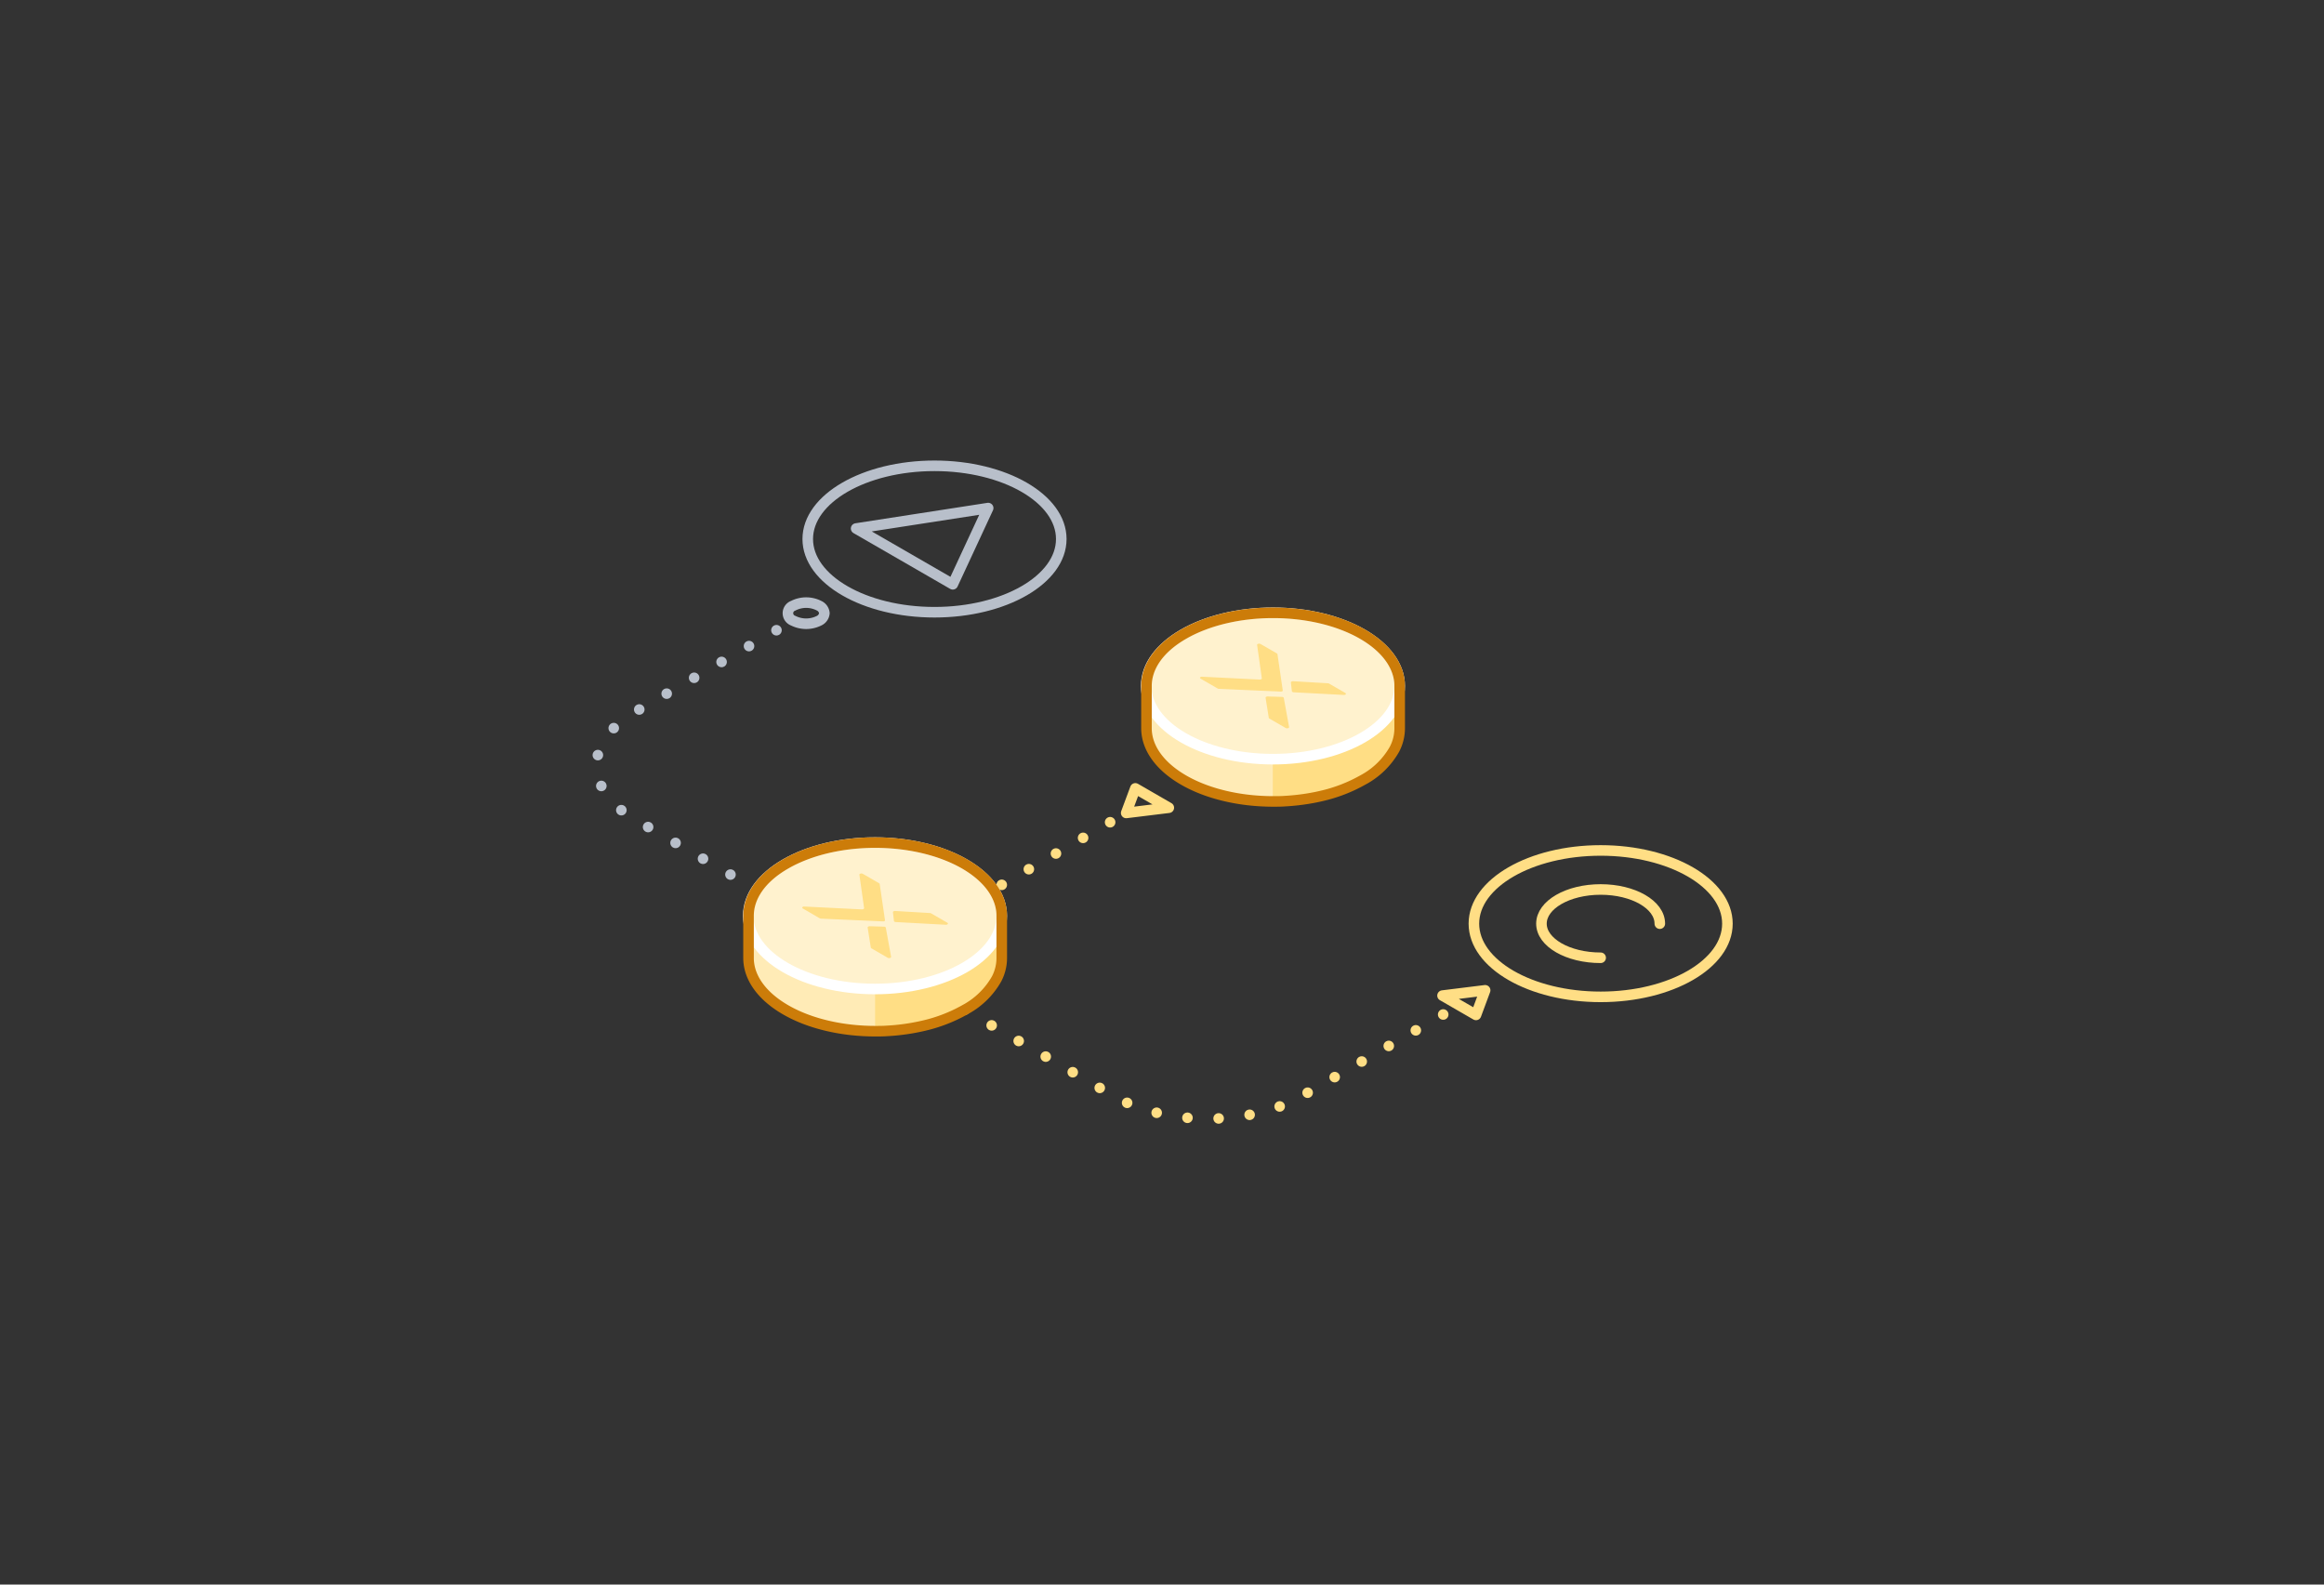 <svg xmlns="http://www.w3.org/2000/svg" viewBox="0 0 440 300"><rect x="0" y="0" width="440" height="300" fill="#333333" stroke="none"/><defs><style>.cls-1,.cls-10,.cls-11,.cls-2,.cls-3,.cls-4,.cls-5,.cls-9{fill:none;}.cls-1,.cls-2,.cls-3{stroke:#ffde85;}.cls-1,.cls-11,.cls-2,.cls-3,.cls-4,.cls-5,.cls-9{stroke-linecap:round;stroke-linejoin:round;stroke-width:2px;}.cls-2{stroke-dasharray:0 5.93;}.cls-3{stroke-dasharray:0 5.91;}.cls-4,.cls-5{stroke:#b8bfca;}.cls-4{stroke-dasharray:0 6;}.cls-6{fill:#ffebb6;}.cls-7{fill:#ffde85;}.cls-8{fill:#fff2ce;}.cls-9{stroke:#fff;}.cls-11{stroke:#cc7c09;}</style></defs><title>coins_step4(1x1)</title><g id="Layer_2" data-name="Layer 2"><g id="Illustrations"><line class="cls-1" x1="189.66" y1="167.52" x2="189.66" y2="167.52"/><line class="cls-2" x1="194.79" y1="164.56" x2="207.62" y2="157.15"/><line class="cls-1" x1="210.18" y1="155.67" x2="210.18" y2="155.67"/><line class="cls-1" x1="182.63" y1="191.17" x2="182.63" y2="191.17"/><path class="cls-3" d="M187.75,194.13l12.68,7.32L211,207.58c4.88,2.81,11.28,4.22,17.67,4.22s12.8-1.41,17.68-4.22l24.29-14"/><line class="cls-1" x1="273.24" y1="192.07" x2="273.24" y2="192.07"/><path class="cls-4" d="M148.69,171.58l-10.61-6.13-17.8-10.27c-4.89-2.82-7.33-6.52-7.33-10.21s2.44-7.39,7.33-10.21l27-15.6"/><ellipse class="cls-1" cx="303.05" cy="174.87" rx="24" ry="13.86"/><polyline class="cls-1" points="214.95 149.26 213.22 153.91 221.29 152.92 218.12 151.09 214.95 149.26"/><path class="cls-1" d="M303.05,181.33c-6.19,0-11.21-2.89-11.21-6.46s5-6.47,11.21-6.47,11.2,2.89,11.2,6.47"/><ellipse class="cls-5" cx="176.93" cy="102.05" rx="24" ry="13.86"/><path class="cls-5" d="M156.08,116.09a1.73,1.73,0,0,1-1,1.42,5.46,5.46,0,0,1-4.9,0,1.5,1.5,0,0,1,0-2.83,5.38,5.38,0,0,1,4.9,0A1.73,1.73,0,0,1,156.08,116.09Z"/><polygon class="cls-5" points="180.39 110.62 187.09 96.19 162.09 100.06 180.39 110.62"/><polyline class="cls-1" points="279.45 192.15 281.18 187.49 273.11 188.49 276.28 190.32 279.45 192.15"/><path class="cls-6" d="M183,173.38l-.32-.2c-9.38-5.41-24.57-5.41-33.94,0a3.62,3.62,0,0,0-.33.2h-6.7v8c0,3.54,2.34,7.09,7,9.79,9.37,5.41,24.56,5.41,33.94,0,4.68-2.7,7-6.25,7-9.79v-8Z"/><path class="cls-7" d="M182.63,191.17c4.68-2.7,7-6.25,7-9.79v-8H183l-.32-.2c-4.69-2.71-10.83-4.06-17-4.06v26.11C171.8,195.23,177.94,193.88,182.63,191.17Z"/><ellipse class="cls-8" cx="165.66" cy="173.38" rx="24" ry="13.86"/><ellipse class="cls-9" cx="165.66" cy="173.38" rx="24" ry="13.86"/><ellipse class="cls-10" cx="165.66" cy="181.38" rx="24" ry="13.86"/><path class="cls-11" d="M189.66,181.38v-8h0c0-3.55-2.35-7.1-7-9.8-9.38-5.41-24.57-5.41-33.94,0-4.69,2.7-7,6.25-7,9.8h0v8c0,3.54,2.34,7.09,7,9.79s10.82,4.06,17,4.06c.76,0,1.53,0,2.3-.06a40,40,0,0,0,4.53-.51c.74-.13,1.47-.27,2.2-.44a29.25,29.25,0,0,0,7.94-3.05,15,15,0,0,0,6-5.85A8.55,8.55,0,0,0,189.66,181.38Z"/><path class="cls-7" d="M155.43,173.92a.52.52,0,0,1-.23-.06L152,172c-.1-.06-.15-.15-.09-.23a.41.41,0,0,1,.37-.14l10.89.54c.24,0,.45-.1.43-.24l-.89-6.31c0-.07,0-.15.15-.2a.59.59,0,0,1,.47,0l3.11,1.8a.2.2,0,0,1,.11.13l1,6.84v.06c0,.11-.13.2-.32.19h-.12Z"/><path class="cls-7" d="M169.25,174.36c0,.12.16.2.36.21l9.45.51a.59.59,0,0,0,.34-.09c.11-.09.08-.2,0-.27l-3.12-1.8a.4.4,0,0,0-.22-.06l-6.58-.39c-.24,0-.44.1-.42.24Z"/><path class="cls-7" d="M167.36,175.44c.19,0,.34.09.35.2l1,5.5c0,.07,0,.15-.15.2a.59.59,0,0,1-.47,0l-3.11-1.8a.2.2,0,0,1-.11-.13l-.6-3.81c0-.13.18-.25.42-.24Z"/><path class="cls-6" d="M258.3,129.87l-.33-.19c-9.37-5.41-24.57-5.41-33.94,0l-.32.19H217v8c0,3.55,2.34,7.1,7,9.8,9.37,5.41,24.57,5.41,33.94,0,4.69-2.7,7-6.25,7-9.8v-8Z"/><path class="cls-7" d="M258,147.67c4.69-2.7,7-6.25,7-9.8v-8h-6.7l-.33-.19c-4.68-2.71-10.83-4.06-17-4.06v26.11C247.14,151.73,253.29,150.38,258,147.67Z"/><ellipse class="cls-8" cx="241" cy="129.87" rx="24" ry="13.86"/><ellipse class="cls-9" cx="241" cy="129.87" rx="24" ry="13.86"/><ellipse class="cls-10" cx="241" cy="137.87" rx="24" ry="13.86"/><path class="cls-11" d="M265,137.87v-8h0c0-3.54-2.34-7.09-7-9.79-9.37-5.41-24.57-5.41-33.94,0-4.69,2.7-7,6.25-7,9.79h0v8c0,3.55,2.34,7.1,7,9.8s10.83,4.06,17,4.06c.77,0,1.54,0,2.3-.06a42.12,42.12,0,0,0,4.53-.51c.75-.13,1.48-.27,2.2-.44a29.12,29.12,0,0,0,7.94-3.05,14.89,14.89,0,0,0,6-5.85A8.62,8.62,0,0,0,265,137.87Z"/><path class="cls-7" d="M230.77,130.42a.71.71,0,0,1-.22-.06l-3.24-1.87c-.1-.06-.15-.15-.1-.23a.43.43,0,0,1,.38-.14l10.89.54c.24,0,.44-.1.42-.24l-.89-6.31c0-.07,0-.15.15-.2a.59.59,0,0,1,.47,0l3.12,1.8a.2.2,0,0,1,.11.13l1,6.84v.06c0,.11-.14.2-.32.19h-.12Z"/><path class="cls-7" d="M244.59,130.86c0,.11.17.2.36.21l9.45.5a.55.55,0,0,0,.35-.08c.1-.09.08-.2,0-.27l-3.12-1.8a.41.41,0,0,0-.23-.06l-6.57-.39c-.24,0-.45.1-.43.24Z"/><path class="cls-7" d="M242.7,131.94c.19,0,.34.09.36.2l1,5.5c0,.07,0,.15-.15.2a.59.59,0,0,1-.47,0l-3.12-1.8a.18.18,0,0,1-.1-.13l-.61-3.81c0-.14.18-.25.43-.24Z"/><rect class="cls-10" width="440" height="300"/></g></g></svg>